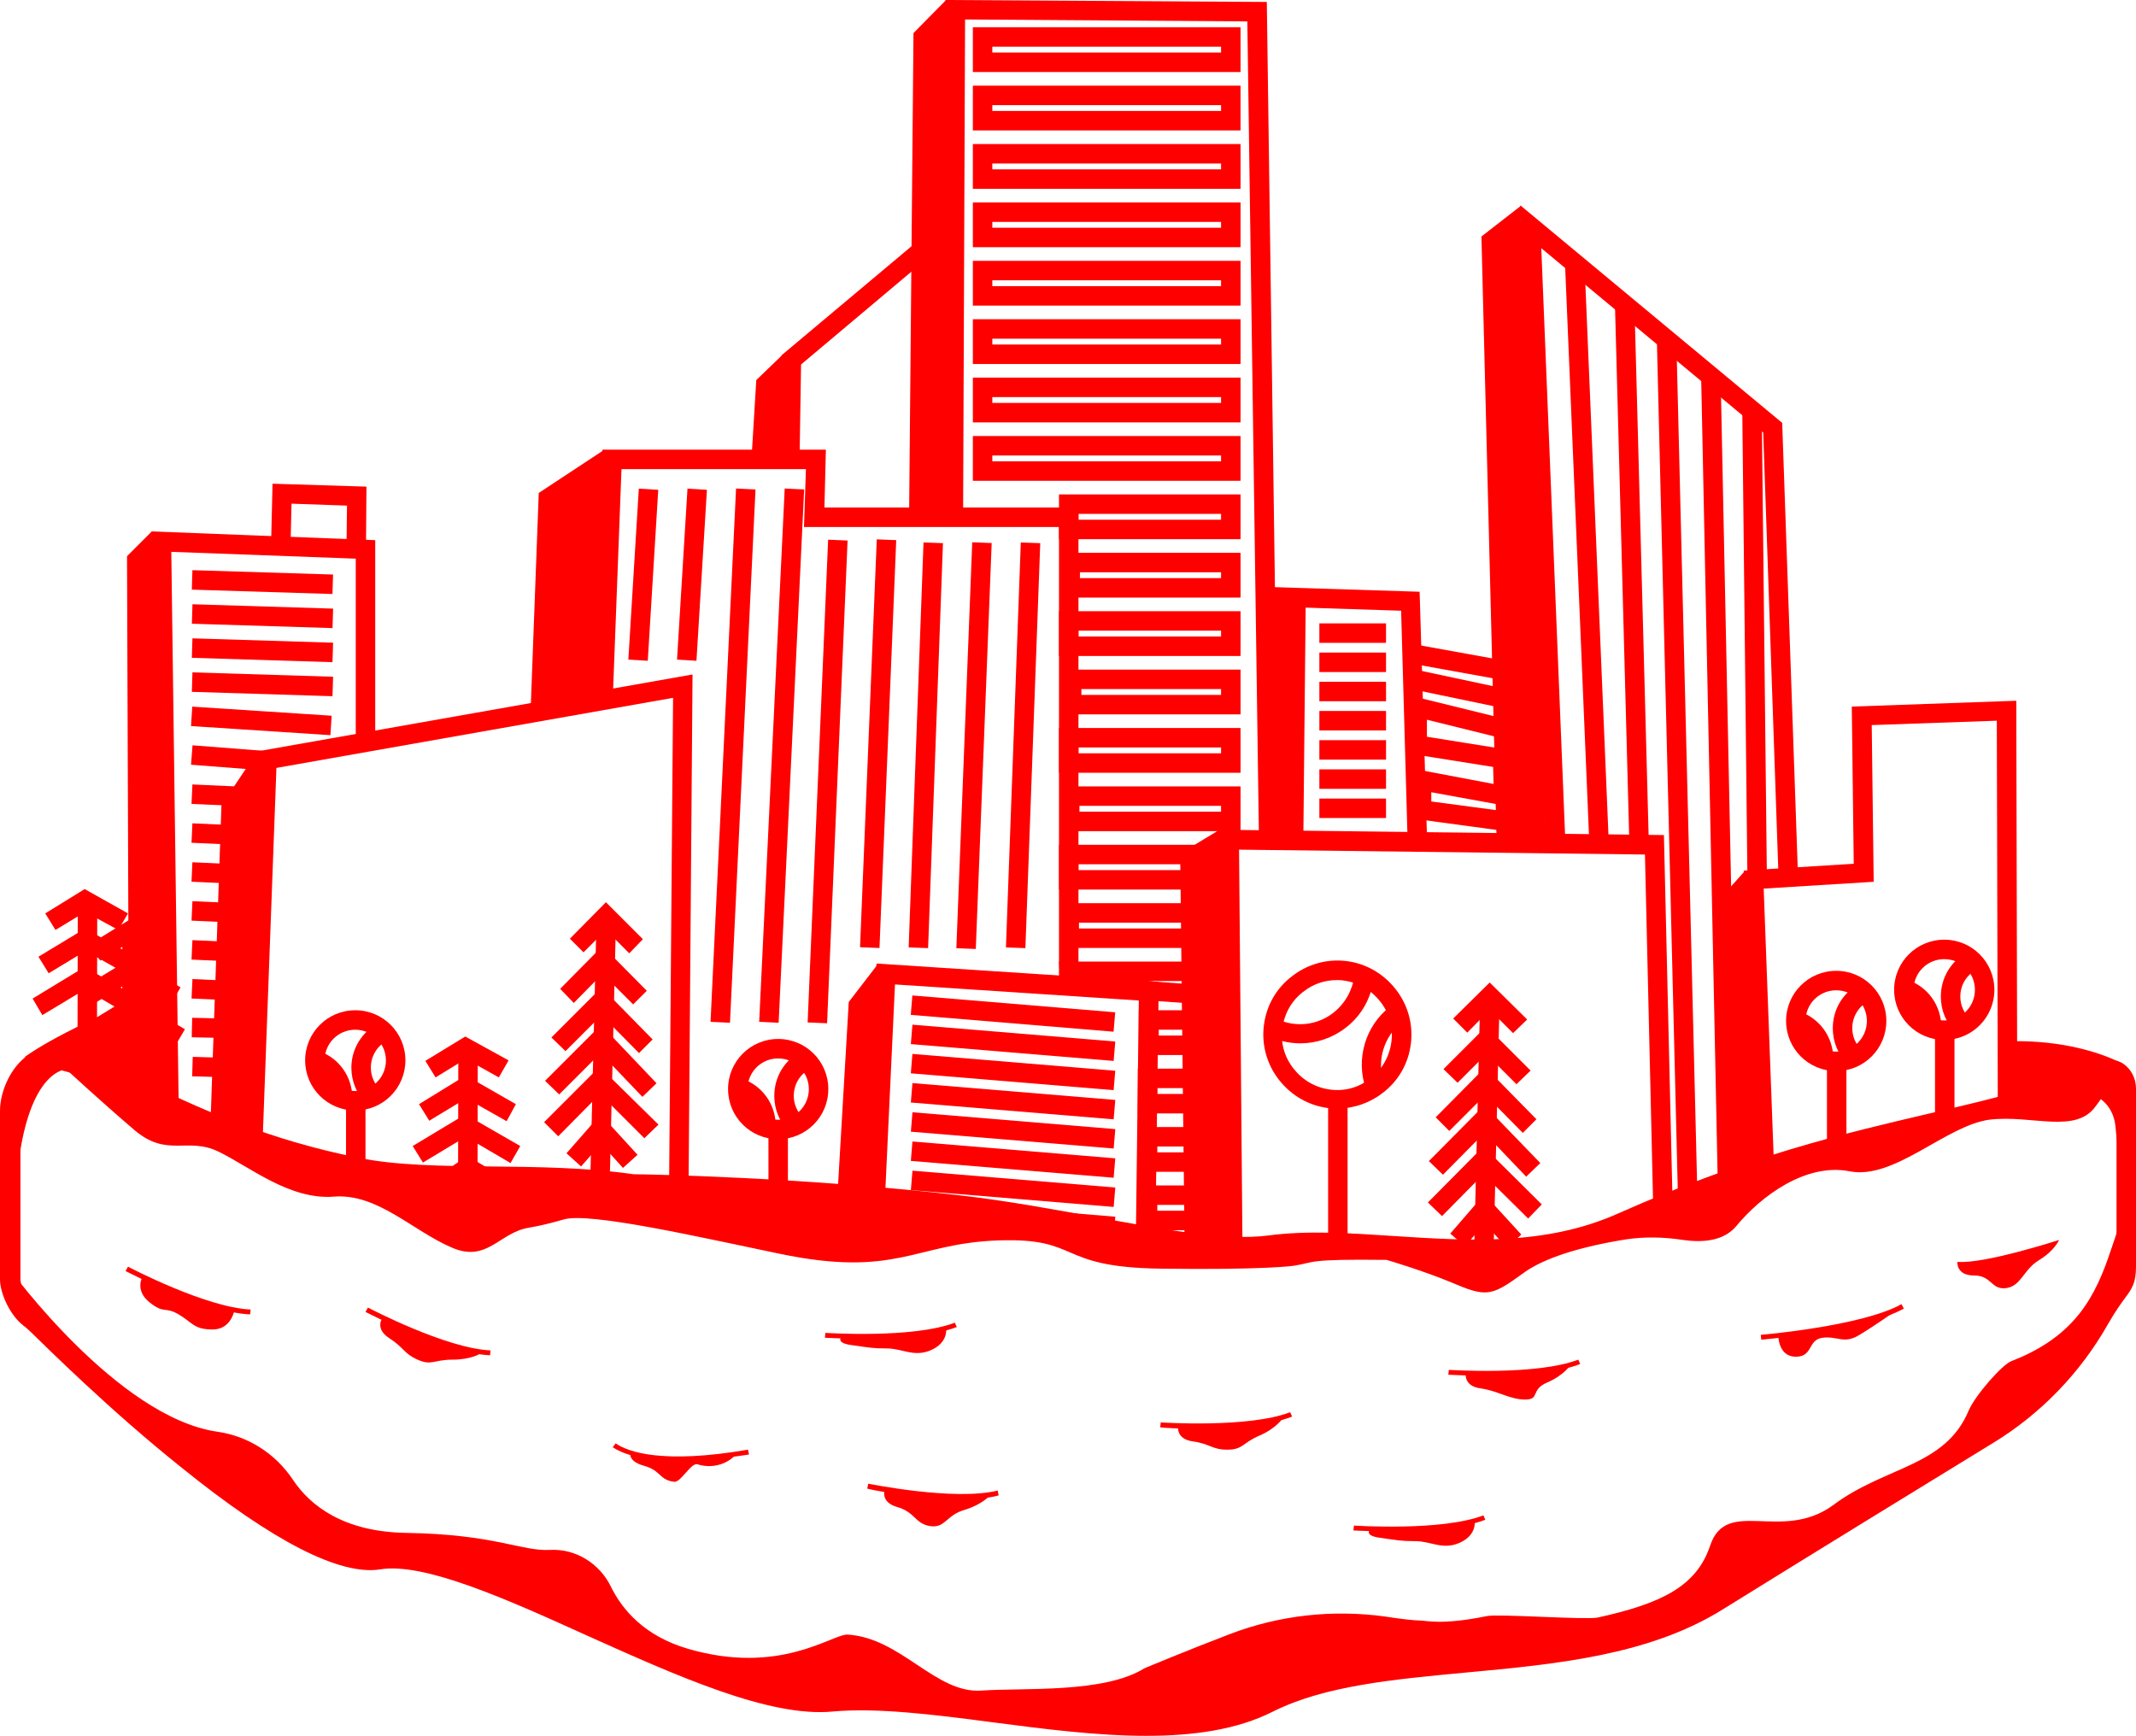 <?xml version="1.0" encoding="utf-8"?>
<svg version="1.1" id="Calque_2_1_" xmlns="http://www.w3.org/2000/svg" xmlns:xlink="http://www.w3.org/1999/xlink" x="0px"
	 y="0px" viewBox="0 0 438.9 356.7" style="enable-background:new 0 0 438.9 356.7;" xml:space="preserve">
<style type="text/css">
	.st0{fill:#FF0000;}
</style>
<g id="Calque_1-2">
	<g>
		<g>
			<path class="st0" d="M235.5,356.7c-10.1,0-21-1.4-31.7-2.8c-12.1-1.6-23.6-3-32.6-2.2c-13.1,1.3-32.3-7.4-50.8-15.7
				c-16.3-7.4-33.3-15-42.3-13.5c-8.2,1.3-22-5.7-40.9-21C22.8,290,9.8,277.1,6.1,273.5c-0.4-0.4-0.8-0.7-1.3-1.1l-0.1-0.1
				c-2.5-1.9-4.7-6.4-4.7-9.4v-34.6c0-3.9,2-8.4,5-10.9c1.8-1.5,3.8-2.2,5.7-1.8c6.7,1.1,13.4,4.2,21.1,7.8
				c10.4,4.8,23.3,10.8,41.8,14.5c7.7,1.6,17.1,1.7,27.1,1.8c9.7,0.1,19.7,0.2,29.5,1.6c2.3,0,35.1,0.6,67.6,4.4
				c9.4,1.1,18.5,2.8,27.4,4.4c14.3,2.6,26.6,4.9,35.3,3.8l0,0c8.1-1.1,16.8-0.5,26,0.1c15.3,1,31.1,2,45.9-4.6
				c27-12,46.7-16.5,64.1-20.6c12.9-3,24-5.6,35.3-10.6c1.5-0.6,3.1-0.5,4.5,0.4c1.6,1.1,2.6,3,2.6,5.1v36.6c0,3.3-0.8,4.5-2.3,6.5
				c-0.8,1.1-1.9,2.6-3.4,5.2c-5.7,10.1-13.9,18.6-23.8,24.6c-13.1,8-37.8,23.2-55.7,34.3c-15.1,9.3-34.1,11.1-52.5,12.8
				c-14.9,1.4-29,2.7-39.6,8C254.1,355.5,245.1,356.7,235.5,356.7L235.5,356.7z M177,347.5c8.2,0,17.5,1.2,27.3,2.5
				c20.3,2.6,41.2,5.3,55.6-1.9c11.2-5.6,25.7-6.9,41-8.4c17.9-1.7,36.5-3.4,50.7-12.2c17.9-11.1,42.6-26.2,55.7-34.3
				c9.3-5.7,17-13.7,22.4-23.1c1.6-2.9,2.8-4.5,3.7-5.7c1.2-1.6,1.5-2,1.5-4.1v-36.6c0-0.9-0.4-1.6-0.8-1.8
				c-0.3-0.2-0.5-0.1-0.6-0.1c-11.7,5.2-23,7.8-36,10.8c-17.2,4-36.7,8.5-63.4,20.3c-15.6,6.9-31.9,5.9-47.7,4.9
				c-9-0.6-17.5-1.1-25.2-0.1l0,0c-9.3,1.2-21.9-1.1-36.6-3.8c-8.8-1.6-17.8-3.3-27.1-4.4c-33.3-3.9-67-4.3-67.3-4.3l-0.3,0
				c-9.7-1.4-19.6-1.5-29.2-1.6c-10.2-0.1-19.8-0.2-27.9-1.9c-18.9-3.8-32.1-9.9-42.6-14.8c-7.5-3.4-13.9-6.4-20.1-7.5
				c-0.9-0.2-1.9,0.4-2.4,0.9c-2,1.7-3.5,5.1-3.5,7.8v34.7c0,1.8,1.7,5.1,3.1,6.2l0.1,0.1c0.6,0.4,1.2,0.9,1.7,1.5
				c18.8,18.9,54.3,50.2,68.5,48c10.2-1.6,26.9,5.9,44.6,13.8c18.1,8.1,36.7,16.5,48.8,15.4C172.8,347.6,174.9,347.5,177,347.5
				L177,347.5z"/>
			<path class="st0" d="M7.6,220.3l-2.5-3.1c0.3-0.2,7.3-5.7,29.8-14.4l1.4,3.7C14.4,215,7.7,220.3,7.6,220.3L7.6,220.3z"/>
			<path class="st0" d="M434.4,222.1c-9.7-4.9-21.4-4.1-21.5-4.1l-0.3-4c0.5,0,12.9-0.8,23.6,4.6L434.4,222.1L434.4,222.1z"/>
			<path class="st0" d="M288,343.1c4.7,1.4,50.8-6.8,56.7-8.8c5.9-2,63.3-36.7,71.4-44.8c8-8,20.8-25.6,20.8-25.6s0-18.4-1.6-12
				c-0.3,1.4-0.9,3.1-1.6,5.1c-3.1,9.3-7.2,17.6-20.4,22.7c-1.9,0.7-7.5,7.1-8.8,10.2c-4.8,11.5-17.1,11.4-27.7,19.3
				s-22-1.7-25.4,8.4c-2.8,8.4-10,11.9-23.1,14.8c-2.5,0.5-20.5-0.8-22.8-0.3c-9.3,1.9-12.5,0.9-13.8,0.9c-1.1,0-3.8-0.3-7-0.8
				c-10.8-1.5-21.8-0.3-32,3.6c-8.9,3.4-17.5,7-17.5,7c-8.3,5.2-24.7,4-33.5,4.6c-9.4,0.7-16.5-10.8-27.5-11.5
				c-3.1-0.2-13.8,8.5-32.9,2.9c-8.8-2.6-13.4-7.9-15.8-12.8c-2.3-4.7-7.2-7.8-12.5-7.5c-5.9,0.3-11.2-3.2-29.5-3.5
				c-12.8-0.2-19.7-5.5-23.3-10.9c-3.6-5.4-9.2-9-15.6-9.9C24.1,291.2,2,260.8,2,260.8v5c0,0,46.6,42,55.4,49.2
				c8.9,7.3,23.8,5.4,29.4,6.1S158,352,167,349.9c9-2.1,74.3,5.9,78.2,5.5c3.9-0.3,11.7-4.9,11.7-4.9L288,343.1L288,343.1z"/>
			<path class="st0" d="M265.9,260.1c4.4-0.7,2.3-1.4,19-1.2c0.1,0,7.7,2.3,13,4.5c7.5,3.2,8.4,3.1,15-1.7c3.2-2.4,9.4-5.1,21.1-7
				c3.9-0.6,7.9-0.5,11.8,0.1c3.5,0.5,8.3,0.5,11.1-3c4.9-5.9,14.1-12.9,23.2-11.1c9.1,1.8,19.8-9.4,28.6-10.6
				c8.8-1.1,17.9,3.1,22-2.9c0,0,6-7.6,1.8-7.3s-29.3,9.8-47.1,13.8c-17.8,4-61.5,25.6-79.8,24.2c-18.3-1.3-41.4-2.3-41.4-2.3
				c-13.1,0.9-70.1-5.8-76.5-9.2s-74.9-4.2-74.9-4.2c-12.1-0.2-37.7,0.6-50.8-4.7s-48-18.8-48-18.8v1.4c0,0,6.8,6.3,13.6,12.1
				c6.8,5.8,10.9,1.3,17.4,4.5c6.5,3.2,14.6,9.9,23.6,9.2c9-0.7,16.1,7,24.3,10.5c7.2,3.1,9.7-3.1,15.7-4.1c2.4-0.4,4.8-1,7.2-1.7
				c5.2-1.6,28.3,3.7,44.2,7c24.3,5.1,27.9-2.1,45.1-2.7s11.7,5.5,33.3,5.8S265.9,260.1,265.9,260.1L265.9,260.1z"/>
			<path class="st0" d="M429,224.6c0,0,5.2,1,5.7,7.1c1.1,13.2,1.5-12.7,1.5-12.7L429,224.6z"/>
			<path class="st0" d="M14,219.7c0,0-10.7-0.8-11,32.2L2,225.5c0,0,4.1-10.2,9.5-9.9C16.8,215.8,14,219.7,14,219.7L14,219.7z"/>
			<path class="st0" d="M51.4,270.1c-9.4-0.4-24.9-8.6-25.6-8.9l0.5-0.9c0.2,0.1,16,8.4,25.2,8.8L51.4,270.1z"/>
			<path class="st0" d="M29.3,262.3c0,0-1.7,2.8,1.4,5.3c3.1,2.5,3.1,0.8,6,2.5c2.9,1.7,3.1,3.1,7,3.1s4.5-4.1,4.5-4.1
				S33.7,265.2,29.3,262.3z"/>
			<path class="st0" d="M100.7,278.5c-9.4-0.4-24.9-8.6-25.6-8.9l0.5-0.9c0.2,0.1,16,8.4,25.2,8.8L100.7,278.5z"/>
			<path class="st0" d="M78.6,270.8c0,0-1.7,2.2,1.4,4.2c3.1,2,2.9,3.1,5.8,4.4c2.9,1.3,3.3,0,7.2,0s5.8-1.3,5.8-1.3
				S83,274.2,78.6,270.8L78.6,270.8z"/>
			<path class="st0" d="M139.3,300.2c-7.7,0-11.6-1.6-13.4-2.8l0.6-0.8c2.6,1.8,9.7,4.3,27.2,1.3l0.2,1
				C147.9,299.8,143.2,300.2,139.3,300.2L139.3,300.2z"/>
			<path class="st0" d="M129.6,298.3c0,0-0.9,1.9,2.7,2.9c3.6,1,3.1,2.9,6.2,3.3c1.4,0.2,3.5-4,4.8-3.6c2.5,0.8,5.3,0.3,7.3-1.4
				c0.4-0.4,0.6-0.6,0.6-0.6S134.8,300.3,129.6,298.3z"/>
			<path class="st0" d="M197.5,308.1c-8.8,0-18.8-2-19.3-2.2l0.2-1c0.2,0,17.7,3.6,26.6,1.4l0.2,1
				C203,307.9,200.3,308.1,197.5,308.1L197.5,308.1z"/>
			<path class="st0" d="M181.8,306.1c0,0-1,2.6,2.6,3.6s3.6,3.4,6.7,3.9s3.3-2.2,7-3.3c3.7-1.1,5.2-2.9,5.2-2.9
				S187,308.1,181.8,306.1L181.8,306.1z"/>
			<path class="st0" d="M305.4,282.7c-4.3,0-7.5-0.2-7.8-0.2l0.1-1c0.2,0,18,1.2,26.6-2.1l0.4,0.9
				C319.5,282.3,311.4,282.7,305.4,282.7L305.4,282.7z"/>
			<path class="st0" d="M301.2,282.1c0,0-0.6,2.7,3,3.2c3.6,0.5,6,2.3,9.2,2.3c3.1,0,1-2,4.5-3.5c3.5-1.5,4.8-3.6,4.8-3.6
				S306.6,283.4,301.2,282.1L301.2,282.1z"/>
			<path class="st0" d="M285.9,314.7c-4.3,0-7.5-0.2-7.8-0.2l0.1-1c0.2,0,18,1.2,26.6-2.1l0.4,0.9
				C300,314.3,291.9,314.7,285.9,314.7L285.9,314.7z"/>
			<path class="st0" d="M281.7,314.1c0,0-1.8,1.4,1.8,1.9s4.3,0.7,7.4,0.7c3.1,0,5.6,1.9,9.1,0.3s3-4.4,3-4.4
				S287.1,315.4,281.7,314.1L281.7,314.1z"/>
			<path class="st0" d="M361.9,275.3l-0.1-1c0.2,0,20.9-1.8,28.9-6.3l0.5,0.9C383,273.5,362.7,275.2,361.9,275.3z"/>
			<path class="st0" d="M365.4,274.5c0,0,0,4.3,3.6,4.3s2.4-3.5,5.5-3.9s4.4,1.4,7.6-0.6c3.3-2,7.1-4.7,7.1-4.7S371,275,365.4,274.5
				L365.4,274.5z"/>
			<path class="st0" d="M402.2,259.3c0,0-0.3,2.8,3.4,2.8c3.7,0,3.5,3,6.6,2.6c3.1-0.4,3.5-3.7,6.7-5.7c3.3-2,4.2-4.2,4.2-4.2
				S407.7,259.8,402.2,259.3z"/>
		</g>
		<polygon class="st0" points="32.7,226 31.1,109.2 77.1,111 77.1,152.9 73.1,153 73.1,114.8 35.2,113.4 36.7,226 		"/>
		<polygon class="st0" points="75.2,112.6 71.2,112.6 71.3,103.9 59.9,103.5 59.7,112 55.7,111.9 56,99.4 75.3,100 		"/>
		<polygon class="st0" points="141.5,241.9 137.5,241.8 138.3,143.4 56.8,157.8 54,233.4 50,233.3 52.9,154.4 142.3,138.6 		"/>
		<polygon class="st0" points="360.5,239.2 358.3,178.9 380.9,177.5 380.5,145.2 414.3,144 414.5,225.7 410.5,225.7 410.3,148.1 
			384.6,149 385,181.2 362.4,182.6 364.5,239.1 		"/>
		<polygon class="st0" points="221.6,203.7 217.6,203.7 217.6,108.3 165.2,108.3 165.6,96.4 127.7,96.4 125.9,143.9 121.9,143.8 
			123.8,92.4 169.7,92.4 169.4,104.3 221.6,104.3 		"/>
		<polygon class="st0" points="237.4,253.9 233.4,253.8 234,205.6 183.9,202.3 181.8,247.1 177.8,246.9 180.1,198 238.1,201.8 		"/>
		<polygon class="st0" points="258.7,173.3 256.3,4.4 198.3,4 197.9,105.2 193.9,105.2 194.3,0 260.3,0.4 262.7,173.2 		"/>
		<polygon class="st0" points="365.4,178.8 362.3,88.9 316.7,51 321.6,171.9 317.6,172 312.4,42.2 366.2,86.9 369.4,178.6 		"/>
		<polygon class="st0" points="251.3,256 250.5,170.5 341.9,171.6 343.7,248.1 339.7,248.2 338,175.6 254.6,174.6 255.3,256 		"/>
		<polygon class="st0" points="289.2,171.6 287.9,125.5 259.9,124.6 260,120.6 291.7,121.6 293.2,171.5 		"/>
		<g>
			<rect x="71.1" y="227.1" class="st0" width="4" height="17.3"/>
			<g>
				<path class="st0" d="M73,228.2c-5.7,0-10.3-4.6-10.3-10.3s4.6-10.3,10.3-10.3s10.3,4.6,10.3,10.3S78.7,228.2,73,228.2z
					 M73,211.6c-3.5,0-6.3,2.8-6.3,6.3s2.8,6.3,6.3,6.3s6.3-2.8,6.3-6.3S76.4,211.6,73,211.6z"/>
				<path class="st0" d="M75.3,226.8c-2-1.9-3.1-4.6-3.1-7.4c0-3.9,2.2-7.4,5.6-9.2l1.8,3.6c-2.1,1.1-3.4,3.2-3.4,5.6
					c0,1.7,0.7,3.3,1.9,4.5L75.3,226.8z"/>
				<path class="st0" d="M72.4,226l-4-0.3l2,0.2l-2-0.1c0-2.8-1.7-5.2-4.3-6.1l1.2-3.8c4.3,1.4,7.1,5.3,7.1,9.8
					C72.4,225.7,72.4,225.8,72.4,226L72.4,226z"/>
			</g>
		</g>
		<g>
			<rect x="157.9" y="233" class="st0" width="4" height="17.3"/>
			<g>
				<path class="st0" d="M159.9,234.1c-5.7,0-10.3-4.6-10.3-10.3s4.6-10.3,10.3-10.3s10.3,4.6,10.3,10.3S165.6,234.1,159.9,234.1z
					 M159.9,217.5c-3.5,0-6.3,2.8-6.3,6.3s2.8,6.3,6.3,6.3s6.3-2.8,6.3-6.3S163.3,217.5,159.9,217.5z"/>
				<path class="st0" d="M162.2,232.6c-2-1.9-3.1-4.6-3.1-7.4c0-3.9,2.1-7.4,5.6-9.2l1.8,3.6c-2.1,1.1-3.4,3.2-3.4,5.6
					c0,1.7,0.7,3.3,1.9,4.5L162.2,232.6L162.2,232.6z"/>
				<path class="st0" d="M159.3,231.9l-4-0.4l2,0.2l-2-0.2c0-2.8-1.7-5.2-4.3-6.1l1.3-3.8c4.3,1.4,7.1,5.3,7.1,9.8
					C159.3,231.6,159.3,231.7,159.3,231.9L159.3,231.9z"/>
			</g>
		</g>
		<g>
			<rect x="375.4" y="219" class="st0" width="4" height="17.3"/>
			<g>
				<path class="st0" d="M377.3,220.1c-5.7,0-10.3-4.6-10.3-10.3s4.6-10.3,10.3-10.3s10.3,4.6,10.3,10.3S383,220.1,377.3,220.1z
					 M377.3,203.5c-3.5,0-6.3,2.8-6.3,6.3s2.8,6.3,6.3,6.3s6.3-2.8,6.3-6.3S380.8,203.5,377.3,203.5z"/>
				<path class="st0" d="M379.7,218.7c-2-1.9-3.1-4.6-3.1-7.4c0-3.9,2.1-7.4,5.6-9.2l1.8,3.6c-2.1,1.1-3.4,3.2-3.4,5.6
					c0,1.7,0.7,3.3,1.9,4.5L379.7,218.7L379.7,218.7z"/>
				<path class="st0" d="M376.7,217.9l-4-0.3l2,0.2l-2-0.1c0-2.8-1.7-5.2-4.3-6.1l1.2-3.8c4.3,1.4,7.1,5.3,7.1,9.8
					C376.7,217.6,376.7,217.8,376.7,217.9L376.7,217.9z"/>
			</g>
		</g>
		<g>
			<rect x="397.6" y="212.6" class="st0" width="4" height="17.3"/>
			<g>
				<path class="st0" d="M399.5,213.7c-5.7,0-10.3-4.6-10.3-10.3s4.6-10.3,10.3-10.3s10.3,4.6,10.3,10.3S405.2,213.7,399.5,213.7z
					 M399.5,197.1c-3.5,0-6.3,2.8-6.3,6.3s2.8,6.3,6.3,6.3s6.3-2.8,6.3-6.3S403,197.1,399.5,197.1z"/>
				<path class="st0" d="M401.9,212.2c-2-1.9-3.1-4.6-3.1-7.4c0-3.9,2.1-7.4,5.6-9.2l1.8,3.6c-2.1,1.1-3.4,3.2-3.4,5.6
					c0,1.7,0.7,3.3,1.9,4.5L401.9,212.2L401.9,212.2z"/>
				<path class="st0" d="M398.9,211.4l-4-0.3l2,0.2l-2-0.1c0-2.8-1.7-5.2-4.3-6.1l1.2-3.8c4.3,1.4,7.1,5.3,7.1,9.8
					C398.9,211.2,398.9,211.3,398.9,211.4L398.9,211.4z"/>
			</g>
		</g>
		
			<rect x="79.8" y="230" transform="matrix(1.919872e-03 -1 1 1.919872e-03 -136.041 327.619)" class="st0" width="32.5" height="4"/>
		<polygon class="st0" points="101.3,245.3 96.2,242.3 91.9,245.3 89.6,242 96,237.5 103.3,241.9 		"/>
		<polygon class="st0" points="104.9,239 95.7,233.6 86.9,238.9 84.8,235.5 95.6,229 106.9,235.5 		"/>
		<polygon class="st0" points="104.1,230.4 95.8,225.7 88.2,230.3 86.1,226.9 95.7,221 106,226.9 		"/>
		<polygon class="st0" points="102.5,221.4 95.7,217.6 89.5,221.4 87.4,218 95.6,213 104.5,217.9 		"/>
		<g>
			
				<rect x="95.8" y="215.4" transform="matrix(2.390878e-02 -1 1 2.390878e-02 -96.468 335.953)" class="st0" width="56.1" height="4"/>
			<polygon class="st0" points="128,240 123.5,235 119.4,239.7 116.4,237 123.4,229 131,237.3 			"/>
			<polygon class="st0" points="132.4,233.9 123.3,224.8 114.7,233.5 111.8,230.6 123.2,219.2 135.3,231.1 			"/>
			<polygon class="st0" points="132,225.4 123.4,216.4 114.9,224.9 112,222.1 123.5,210.6 134.9,222.6 			"/>
			<polygon class="st0" points="131.3,216.4 123.6,208.6 116.2,216 113.3,213.2 123.6,202.9 134.1,213.6 			"/>
			<polygon class="st0" points="130.1,206.4 123.8,200.1 117.9,206.1 115.1,203.2 123.8,194.4 132.9,203.6 			"/>
			<polygon class="st0" points="129.3,195.9 124.5,191.1 119.9,195.7 117.1,192.9 124.5,185.4 132.1,193 			"/>
		</g>
		<g>
			
				<rect x="277.3" y="231.8" transform="matrix(2.390878e-02 -1 1 2.390878e-02 64.358 533.52)" class="st0" width="56.1" height="4"/>
			<polygon class="st0" points="309.6,256.4 305.1,251.4 301,256.1 298,253.5 305,245.4 312.6,253.7 			"/>
			<polygon class="st0" points="314,250.4 304.8,241.3 296.3,249.9 293.4,247.1 304.8,235.6 316.8,247.5 			"/>
			<polygon class="st0" points="313.6,241.8 305,232.8 296.5,241.4 293.6,238.6 305,227.1 316.5,239 			"/>
			<polygon class="st0" points="312.9,232.8 305.2,225 297.8,232.4 295,229.6 305.2,219.3 315.7,230 			"/>
			<polygon class="st0" points="311.6,222.8 305.4,216.6 299.5,222.5 296.6,219.7 305.4,210.9 314.5,220 			"/>
			<polygon class="st0" points="310.9,212.3 306.1,207.5 301.5,212.2 298.6,209.3 306.1,201.9 313.8,209.5 			"/>
		</g>
		<g>
			<rect x="272.9" y="227.3" class="st0" width="4" height="27.5"/>
			<g>
				<path class="st0" d="M274.8,227.8c-0.6,0-1.3,0-1.9-0.1c-4-0.5-7.6-2.6-10.1-5.8s-3.6-7.2-3.1-11.2s2.5-7.6,5.8-10.1
					c3.2-2.5,7.2-3.6,11.2-3.1s7.6,2.6,10.1,5.8s3.6,7.2,3.1,11.2s-2.5,7.6-5.8,10.1C281.4,226.7,278.1,227.8,274.8,227.8z
					 M274.7,201.4c-2.5,0-4.9,0.8-6.9,2.4l0,0c-2.4,1.8-3.9,4.5-4.3,7.5c-0.4,3,0.4,5.9,2.3,8.3s4.5,3.9,7.5,4.3
					c3,0.4,5.9-0.4,8.3-2.3c2.4-1.8,3.9-4.5,4.3-7.5c0.4-3-0.4-5.9-2.3-8.3s-4.5-3.9-7.5-4.3C275.7,201.4,275.2,201.4,274.7,201.4z"
					/>
				<path class="st0" d="M267.2,214.4c-2.2,0-4.4-0.5-6.5-1.4l1.7-3.6c3.8,1.8,8.3,1.3,11.6-1.3c2.4-1.9,3.9-4.6,4.3-7.6l4,0.4
					c-0.5,4.1-2.5,7.8-5.8,10.3C273.8,213.3,270.5,214.4,267.2,214.4L267.2,214.4z"/>
				<path class="st0" d="M280.7,223.9c-2.2-6.2-0.2-13.1,5-17.1c0.1-0.1,0.3-0.2,0.4-0.3l2.2,3.4c0,0-0.1,0.1-0.2,0.1
					c-3.8,3-5.3,8.1-3.7,12.6L280.7,223.9L280.7,223.9z"/>
			</g>
		</g>
		<polygon class="st0" points="124.2,92.4 124.3,143.5 109,146.8 110.7,101.3 		"/>
		<polygon class="st0" points="180.4,198.1 179.1,244.3 172.1,245.2 174.4,205.9 		"/>
		<polygon class="st0" points="251.3,170.7 252.5,255.3 243.4,254.8 242.5,175.4 250.6,170.5 		"/>
		<polygon class="st0" points="358.6,178.9 362.9,239.6 355,243.2 353.6,184.5 		"/>
		<polygon class="st0" points="268.3,123.1 267.8,172.9 262.4,172.5 261.4,123.7 		"/>
		<polygon class="st0" points="312.5,42.3 317.5,144.6 317.6,172.9 307.5,171.9 304.4,48.6 		"/>
		<polygon class="st0" points="53.1,154.1 51.4,236.8 43.2,232.4 45.5,165.5 		"/>
		<polygon class="st0" points="31.2,109.2 34,227.7 26.5,224.5 26.1,114.3 		"/>
		<polygon class="st0" points="194.4,0 196.8,105.9 186.8,106 187.7,6.8 		"/>
		<path class="st0" d="M254.9,14.8h-55V5.6h55V14.8L254.9,14.8z M203.9,10.8h47V9.6h-47C203.9,9.6,203.9,10.8,203.9,10.8z"/>
		<path class="st0" d="M254.9,26.8h-55v-9.2h55C254.9,17.6,254.9,26.8,254.9,26.8z M203.9,22.8h47v-1.2h-47V22.8z"/>
		<path class="st0" d="M254.9,38.8h-55v-9.2h55V38.8z M203.9,34.8h47v-1.2h-47V34.8z"/>
		<path class="st0" d="M254.9,50.8h-55v-9.2h55V50.8z M203.9,46.8h47v-1.2h-47V46.8z"/>
		<path class="st0" d="M254.9,62.8h-55v-9.2h55V62.8z M203.9,58.8h47v-1.2h-47V58.8z"/>
		<path class="st0" d="M254.9,74.8h-55v-9.2h55V74.8z M203.9,70.8h47v-1.2h-47V70.8z"/>
		<path class="st0" d="M254.9,86.8h-55v-9.2h55V86.8z M203.9,82.8h47v-1.2h-47V82.8z"/>
		<path class="st0" d="M254.9,98.8h-55v-9.2h55V98.8z M203.9,94.8h47v-1.2h-47V94.8z"/>
		<path class="st0" d="M254.9,110.8h-37.3v-9.2h37.3V110.8z M221.6,106.8h29.3v-1.2h-29.3V106.8z"/>
		<path class="st0" d="M254.9,122.8h-37v-9.2h37V122.8z M221.9,118.8h29v-1.2h-29V118.8z"/>
		<path class="st0" d="M254.9,134.8h-37.3v-9.2h37.3V134.8z M221.6,130.8h29.3v-1.2h-29.3V130.8z"/>
		<path class="st0" d="M254.9,146.8h-36.7v-9.2h36.7V146.8z M222.2,142.8h28.7v-1.2h-28.7V142.8z"/>
		<path class="st0" d="M254.9,158.8h-37.3v-9.2h37.3V158.8z M221.6,154.8h29.3v-1.2h-29.3V154.8z"/>
		<path class="st0" d="M254.9,170.8h-37.1v-9.2h37.1V170.8z M221.8,166.8h29.1v-1.2h-29.1V166.8z"/>
		<path class="st0" d="M254.4,182.8h-36.8v-9.2h36.8V182.8z M221.6,178.8h28.8v-1.2h-28.8V178.8z"/>
		<path class="st0" d="M254.4,194.8h-36.7v-9.2h36.7V194.8z M221.7,190.8h28.7v-1.2h-28.7V190.8z"/>
		<path class="st0" d="M254.4,216.8h-20.4v-9.2h20.4V216.8z M238.1,212.8h12.4v-1.2h-12.4V212.8z"/>
		<path class="st0" d="M254.4,228.8h-20.6v-9.2h20.6V228.8z M237.8,224.8h12.6v-1.2h-12.6V224.8z"/>
		<path class="st0" d="M254.4,240.8h-20.6v-9.2h20.6V240.8z M237.8,236.8h12.6v-1.2h-12.6V236.8z"/>
		<path class="st0" d="M254.4,252.8h-20.6v-9.2h20.6V252.8z M237.8,248.8h12.6v-1.2h-12.6V248.8z"/>
		<path class="st0" d="M254.4,206.9l-36.4-2.6l-0.4-6.7h36.9L254.4,206.9L254.4,206.9z M235.8,201.6l14.6,1.1v-1.1H235.8z"/>
		
			<rect x="1.7" y="199.7" transform="matrix(1.919872e-03 -1 1 1.919872e-03 -183.782 219.209)" class="st0" width="32.5" height="4"/>
		<polygon class="st0" points="26.7,208.7 17.5,203.3 8.7,208.6 6.7,205.2 17.4,198.7 28.7,205.2 		"/>
		<polygon class="st0" points="25.9,200.1 17.6,195.4 10,200 7.9,196.6 17.5,190.8 27.8,196.6 		"/>
		<polygon class="st0" points="24.3,191.1 17.5,187.4 11.4,191.1 9.3,187.7 17.4,182.7 26.3,187.7 		"/>
		
			<rect x="10.9" y="205.9" transform="matrix(1.919872e-03 -1 1 1.919872e-03 -180.844 234.697)" class="st0" width="32.5" height="4"/>
		<polygon class="st0" points="36,214.9 26.7,209.6 18,214.9 15.9,211.5 26.7,204.9 38,211.5 		"/>
		<polygon class="st0" points="35.1,206.3 26.8,201.7 19.2,206.3 17.1,202.9 26.8,197 37.1,202.9 		"/>
		<polygon class="st0" points="33.6,197.4 26.7,193.6 20.6,197.4 18.5,194 26.6,189 35.5,193.9 		"/>
		<path class="st0" d="M11.6,217.1l23.5,9.6c0,0-0.9-13-0.9-13.3s-9.4-5.2-9.4-5.2L11.6,217.1L11.6,217.1z"/>
		<polygon class="st0" points="412.1,217.1 413.5,226.8 429.9,220.1 424.2,216.5 		"/>
		<path class="st0" d="M246.3,293.6c-4.3,0-7.5-0.2-7.9-0.3l0.1-1c0.2,0,18,1.2,26.6-2.1l0.4,0.9
			C260.4,293.1,252.3,293.6,246.3,293.6L246.3,293.6z"/>
		<path class="st0" d="M242.1,293c0,0-0.6,2.7,3,3.2s3.9,1.7,7.1,1.7s3.1-1.4,6.6-2.9c3.5-1.5,4.8-3.6,4.8-3.6
			S247.5,294.3,242.1,293L242.1,293z"/>
		<path class="st0" d="M177.3,275.1c-4.3,0-7.5-0.2-7.8-0.2l0.1-1c0.2,0,18,1.2,26.6-2.1l0.4,0.9
			C191.3,274.7,183.3,275.1,177.3,275.1L177.3,275.1z"/>
		<path class="st0" d="M173.1,274.5c0,0-1.8,1.4,1.8,1.9s4.3,0.7,7.4,0.7c3.1,0,5.6,1.9,9.1,0.3s3-4.4,3-4.4
			S178.5,275.8,173.1,274.5L173.1,274.5z"/>
		
			<rect x="51.8" y="105.2" transform="matrix(3.106184e-02 -1 1 3.106184e-02 -67.396 169.699)" class="st0" width="4" height="28.9"/>
		
			<rect x="51.8" y="112.2" transform="matrix(3.106184e-02 -1 1 3.106184e-02 -74.384 176.486)" class="st0" width="4" height="28.9"/>
		
			<rect x="51.8" y="119.2" transform="matrix(3.106184e-02 -1 1 3.106184e-02 -81.391 183.273)" class="st0" width="4" height="28.9"/>
		
			<rect x="51.8" y="126.2" transform="matrix(3.106184e-02 -1 1 3.106184e-02 -88.389 190.049)" class="st0" width="4" height="28.9"/>
		
			<rect x="51.7" y="133.7" transform="matrix(6.505486e-02 -0.998 0.998 6.505486e-02 -97.549 192.102)" class="st0" width="4" height="28.7"/>
		
			<rect x="45.5" y="147.7" transform="matrix(7.758904e-02 -0.997 0.997 7.758904e-02 -111.537 191.048)" class="st0" width="4" height="16.2"/>
		
			<rect x="44.9" y="156" transform="matrix(4.553735e-02 -0.999 0.999 4.553735e-02 -118.535 202.948)" class="st0" width="4" height="15.1"/>
		
			<rect x="44.9" y="164" transform="matrix(4.553735e-02 -0.999 0.999 4.553735e-02 -126.529 210.57)" class="st0" width="4" height="15.1"/>
		
			<rect x="44.9" y="172" transform="matrix(4.553735e-02 -0.999 0.999 4.553735e-02 -134.523 218.211)" class="st0" width="4" height="15.1"/>
		
			<rect x="44.9" y="180" transform="matrix(4.553735e-02 -0.999 0.999 4.553735e-02 -142.507 225.843)" class="st0" width="4" height="15.1"/>
		
			<rect x="44.9" y="188" transform="matrix(4.553735e-02 -0.999 0.999 4.553735e-02 -150.502 233.485)" class="st0" width="4" height="15.1"/>
		
			<rect x="44.9" y="196" transform="matrix(4.553735e-02 -0.999 0.999 4.553735e-02 -158.486 241.117)" class="st0" width="4" height="15.1"/>
		
			<rect x="44.7" y="204" transform="matrix(2.251286e-02 -1 1 2.251286e-02 -165.609 253.258)" class="st0" width="4" height="14.6"/>
		
			<rect x="44.2" y="212.6" transform="matrix(2.861948e-02 -1 1 2.861948e-02 -174.377 259.293)" class="st0" width="4" height="13.6"/>
		
			<rect x="324.1" y="54.2" transform="matrix(0.999 -4.187566e-02 4.187566e-02 0.999 -4.463 13.756)" class="st0" width="4" height="118.4"/>
		
			<rect x="333.2" y="63.3" transform="matrix(1 -2.670036e-02 2.670036e-02 1 -3.03 8.992)" class="st0" width="4" height="109.3"/>
		
			<rect x="342.5" y="69.7" transform="matrix(1 -2.460666e-02 2.460666e-02 1 -3.768 8.524)" class="st0" width="4" height="175.4"/>
		
			<rect x="351.2" y="77.3" transform="matrix(1 -2.059343e-02 2.059343e-02 1 -3.244 7.307)" class="st0" width="4" height="167.8"/>
		
			<rect x="358.5" y="84.7" transform="matrix(1 -1.099535e-02 1.099535e-02 1 -1.428 3.972)" class="st0" width="4" height="94.2"/>
		<rect x="271.1" y="128.1" class="st0" width="13.7" height="4"/>
		<rect x="271.1" y="134.1" class="st0" width="13.7" height="4"/>
		<rect x="271.1" y="140.1" class="st0" width="13.7" height="4"/>
		<rect x="271.1" y="146.1" class="st0" width="13.7" height="4"/>
		<rect x="271.1" y="152.1" class="st0" width="13.7" height="4"/>
		<rect x="271.1" y="158.1" class="st0" width="13.7" height="4"/>
		<rect x="271.1" y="164.1" class="st0" width="13.7" height="4"/>
		
			<rect x="206.1" y="187.5" transform="matrix(8.280820e-02 -0.997 0.997 8.280820e-02 -16.863 398.505)" class="st0" width="4" height="41.8"/>
		
			<rect x="206.1" y="193.5" transform="matrix(8.280820e-02 -0.997 0.997 8.280820e-02 -22.831 404.014)" class="st0" width="4" height="41.8"/>
		
			<rect x="206.1" y="199.5" transform="matrix(8.280820e-02 -0.997 0.997 8.280820e-02 -28.817 409.523)" class="st0" width="4" height="41.8"/>
		
			<rect x="206.1" y="205.5" transform="matrix(8.280820e-02 -0.997 0.997 8.280820e-02 -34.794 415.023)" class="st0" width="4" height="41.8"/>
		
			<rect x="206.1" y="211.5" transform="matrix(8.280820e-02 -0.997 0.997 8.280820e-02 -40.771 420.522)" class="st0" width="4" height="41.8"/>
		
			<rect x="206.1" y="217.5" transform="matrix(8.280820e-02 -0.997 0.997 8.280820e-02 -46.758 426.031)" class="st0" width="4" height="41.8"/>
		
			<rect x="206.1" y="223.5" transform="matrix(8.280820e-02 -0.997 0.997 8.280820e-02 -52.735 431.531)" class="st0" width="4" height="41.8"/>
		
			<rect x="206.1" y="229.5" transform="matrix(8.280820e-02 -0.997 0.997 8.280820e-02 -58.712 437.031)" class="st0" width="4" height="41.8"/>
		
			<rect x="114.6" y="116.1" transform="matrix(6.104854e-02 -0.998 0.998 6.104854e-02 6.249 242.824)" class="st0" width="35.2" height="4"/>
		
			<rect x="124.6" y="116.1" transform="matrix(6.104854e-02 -0.998 0.998 6.104854e-02 15.64 252.805)" class="st0" width="35.2" height="4"/>
		
			<rect x="95.8" y="153.3" transform="matrix(4.780376e-02 -0.999 0.999 4.780376e-02 -11.727 298.354)" class="st0" width="109.7" height="4"/>
		
			<rect x="105.8" y="153.3" transform="matrix(4.780376e-02 -0.999 0.999 4.780376e-02 -2.209 308.342)" class="st0" width="109.7" height="4"/>
		
			<rect x="120.4" y="158.5" transform="matrix(4.239879e-02 -0.999 0.999 4.239879e-02 2.506 323.664)" class="st0" width="99.3" height="4"/>
		
			<rect x="138.6" y="150.8" transform="matrix(4.100371e-02 -0.999 0.999 4.100371e-02 20.386 326.927)" class="st0" width="83.9" height="4"/>
		
			<rect x="148.7" y="151.1" transform="matrix(3.664368e-02 -0.999 0.999 3.664368e-02 30.311 337.701)" class="st0" width="83.3" height="4"/>
		
			<rect x="158.5" y="151.2" transform="matrix(3.908538e-02 -0.999 0.999 3.908538e-02 39.264 347.283)" class="st0" width="83.5" height="4"/>
		
			<rect x="168.7" y="151.1" transform="matrix(3.664368e-02 -0.999 0.999 3.664368e-02 49.568 357.684)" class="st0" width="83.3" height="4"/>
		
			<rect x="298.6" y="125.3" transform="matrix(0.178 -0.984 0.984 0.178 112.8 407.738)" class="st0" width="4" height="22.1"/>
		<polygon class="st0" points="311.7,172.8 307.7,172.5 307.9,170.6 290.2,168.2 290,157.9 306.9,161.1 306.8,157.6 289.2,154.8 
			289.2,142.8 307.5,147.3 307.3,145.2 290.5,141.7 291.3,137.7 311,141.9 312.2,152.6 293.2,147.9 293.2,151.4 310.7,154.2 
			311.1,165.9 294.1,162.8 294.1,164.7 312.1,167.1 		"/>
		<polygon class="st0" points="164.3,93.9 160.3,93.8 160.6,73 189.8,48.5 192.3,51.6 164.6,74.9 		"/>
		<polygon class="st0" points="160.9,72.8 155.4,78.1 154.5,92.9 160.8,93.6 		"/>
	</g>
</g>
</svg>
